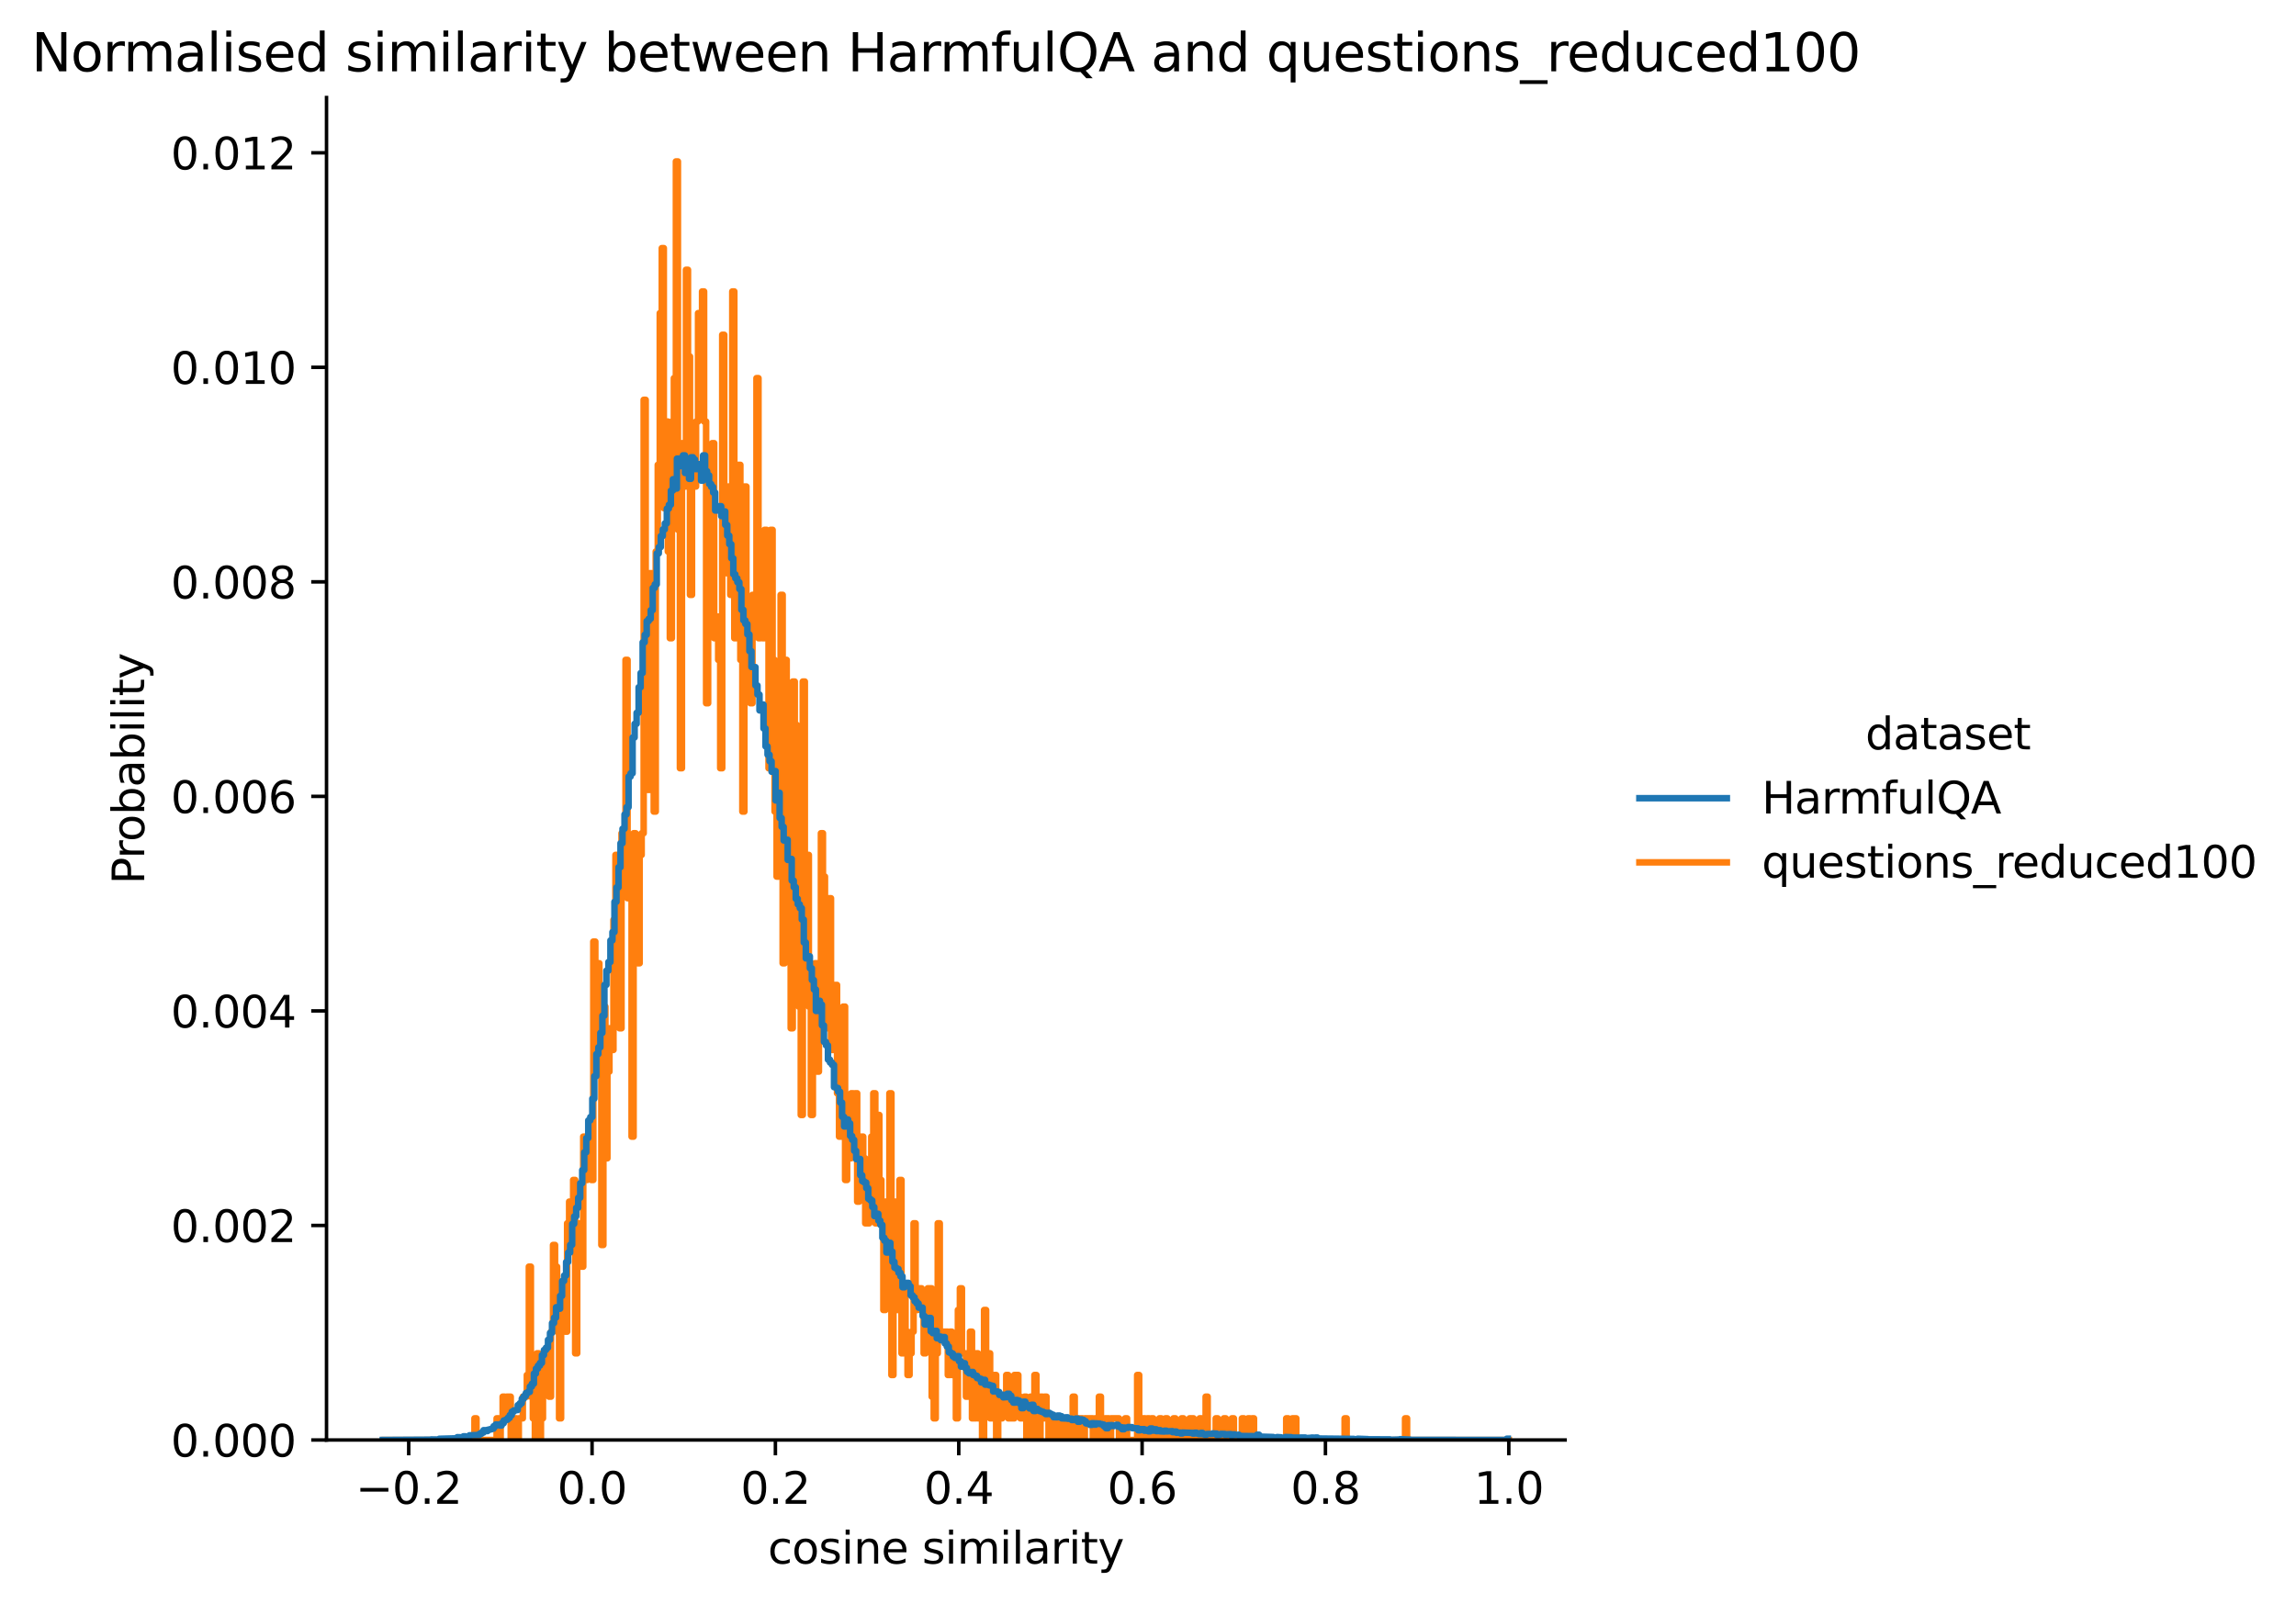 <?xml version="1.0" encoding="utf-8" standalone="no"?>
<!DOCTYPE svg PUBLIC "-//W3C//DTD SVG 1.1//EN"
  "http://www.w3.org/Graphics/SVG/1.1/DTD/svg11.dtd">
<svg xmlns:xlink="http://www.w3.org/1999/xlink" width="525.311pt" height="367.114pt" viewBox="0 0 525.311 367.114" xmlns="http://www.w3.org/2000/svg" version="1.1">
 <defs>
  <style type="text/css">*{stroke-linejoin: round; stroke-linecap: butt}</style>
 </defs>
 <g id="figure_1">
  <g id="patch_1">
   <path d="M 0 367.114 
L 525.311 367.114 
L 525.311 0 
L 0 0 
z
" style="fill: #ffffff"/>
  </g>
  <g id="axes_1">
   <g id="patch_2">
    <path d="M 74.706 329.558 
L 358.085 329.558 
L 358.085 22.318 
L 74.706 22.318 
z
" style="fill: #ffffff"/>
   </g>
   <g id="matplotlib.axis_1">
    <g id="xtick_1">
     <g id="line2d_1">
      <defs>
       <path id="m8a910f6d40" d="M 0 0 
L 0 3.5 
" style="stroke: #000000; stroke-width: 0.8"/>
      </defs>
      <g>
       <use xlink:href="#m8a910f6d40" x="93.51" y="329.558" style="stroke: #000000; stroke-width: 0.8"/>
      </g>
     </g>
     <g id="text_1">
      <!-- −0.2 -->
      <g transform="translate(81.368 344.157) scale(0.1 -0.1)">
       <defs>
        <path id="DejaVuSans-2212" d="M 678 2272 
L 4684 2272 
L 4684 1741 
L 678 1741 
L 678 2272 
z
" transform="scale(0.016)"/>
        <path id="DejaVuSans-30" d="M 2034 4250 
Q 1547 4250 1301 3770 
Q 1056 3291 1056 2328 
Q 1056 1369 1301 889 
Q 1547 409 2034 409 
Q 2525 409 2770 889 
Q 3016 1369 3016 2328 
Q 3016 3291 2770 3770 
Q 2525 4250 2034 4250 
z
M 2034 4750 
Q 2819 4750 3233 4129 
Q 3647 3509 3647 2328 
Q 3647 1150 3233 529 
Q 2819 -91 2034 -91 
Q 1250 -91 836 529 
Q 422 1150 422 2328 
Q 422 3509 836 4129 
Q 1250 4750 2034 4750 
z
" transform="scale(0.016)"/>
        <path id="DejaVuSans-2e" d="M 684 794 
L 1344 794 
L 1344 0 
L 684 0 
L 684 794 
z
" transform="scale(0.016)"/>
        <path id="DejaVuSans-32" d="M 1228 531 
L 3431 531 
L 3431 0 
L 469 0 
L 469 531 
Q 828 903 1448 1529 
Q 2069 2156 2228 2338 
Q 2531 2678 2651 2914 
Q 2772 3150 2772 3378 
Q 2772 3750 2511 3984 
Q 2250 4219 1831 4219 
Q 1534 4219 1204 4116 
Q 875 4013 500 3803 
L 500 4441 
Q 881 4594 1212 4672 
Q 1544 4750 1819 4750 
Q 2544 4750 2975 4387 
Q 3406 4025 3406 3419 
Q 3406 3131 3298 2873 
Q 3191 2616 2906 2266 
Q 2828 2175 2409 1742 
Q 1991 1309 1228 531 
z
" transform="scale(0.016)"/>
       </defs>
       <use xlink:href="#DejaVuSans-2212"/>
       <use xlink:href="#DejaVuSans-30" x="83.789"/>
       <use xlink:href="#DejaVuSans-2e" x="147.412"/>
       <use xlink:href="#DejaVuSans-32" x="179.199"/>
      </g>
     </g>
    </g>
    <g id="xtick_2">
     <g id="line2d_2">
      <g>
       <use xlink:href="#m8a910f6d40" x="135.459" y="329.558" style="stroke: #000000; stroke-width: 0.8"/>
      </g>
     </g>
     <g id="text_2">
      <!-- 0.0 -->
      <g transform="translate(127.507 344.157) scale(0.1 -0.1)">
       <use xlink:href="#DejaVuSans-30"/>
       <use xlink:href="#DejaVuSans-2e" x="63.623"/>
       <use xlink:href="#DejaVuSans-30" x="95.41"/>
      </g>
     </g>
    </g>
    <g id="xtick_3">
     <g id="line2d_3">
      <g>
       <use xlink:href="#m8a910f6d40" x="177.408" y="329.558" style="stroke: #000000; stroke-width: 0.8"/>
      </g>
     </g>
     <g id="text_3">
      <!-- 0.2 -->
      <g transform="translate(169.456 344.157) scale(0.1 -0.1)">
       <use xlink:href="#DejaVuSans-30"/>
       <use xlink:href="#DejaVuSans-2e" x="63.623"/>
       <use xlink:href="#DejaVuSans-32" x="95.41"/>
      </g>
     </g>
    </g>
    <g id="xtick_4">
     <g id="line2d_4">
      <g>
       <use xlink:href="#m8a910f6d40" x="219.357" y="329.558" style="stroke: #000000; stroke-width: 0.8"/>
      </g>
     </g>
     <g id="text_4">
      <!-- 0.4 -->
      <g transform="translate(211.405 344.157) scale(0.1 -0.1)">
       <defs>
        <path id="DejaVuSans-34" d="M 2419 4116 
L 825 1625 
L 2419 1625 
L 2419 4116 
z
M 2253 4666 
L 3047 4666 
L 3047 1625 
L 3713 1625 
L 3713 1100 
L 3047 1100 
L 3047 0 
L 2419 0 
L 2419 1100 
L 313 1100 
L 313 1709 
L 2253 4666 
z
" transform="scale(0.016)"/>
       </defs>
       <use xlink:href="#DejaVuSans-30"/>
       <use xlink:href="#DejaVuSans-2e" x="63.623"/>
       <use xlink:href="#DejaVuSans-34" x="95.41"/>
      </g>
     </g>
    </g>
    <g id="xtick_5">
     <g id="line2d_5">
      <g>
       <use xlink:href="#m8a910f6d40" x="261.306" y="329.558" style="stroke: #000000; stroke-width: 0.8"/>
      </g>
     </g>
     <g id="text_5">
      <!-- 0.6 -->
      <g transform="translate(253.354 344.157) scale(0.1 -0.1)">
       <defs>
        <path id="DejaVuSans-36" d="M 2113 2584 
Q 1688 2584 1439 2293 
Q 1191 2003 1191 1497 
Q 1191 994 1439 701 
Q 1688 409 2113 409 
Q 2538 409 2786 701 
Q 3034 994 3034 1497 
Q 3034 2003 2786 2293 
Q 2538 2584 2113 2584 
z
M 3366 4563 
L 3366 3988 
Q 3128 4100 2886 4159 
Q 2644 4219 2406 4219 
Q 1781 4219 1451 3797 
Q 1122 3375 1075 2522 
Q 1259 2794 1537 2939 
Q 1816 3084 2150 3084 
Q 2853 3084 3261 2657 
Q 3669 2231 3669 1497 
Q 3669 778 3244 343 
Q 2819 -91 2113 -91 
Q 1303 -91 875 529 
Q 447 1150 447 2328 
Q 447 3434 972 4092 
Q 1497 4750 2381 4750 
Q 2619 4750 2861 4703 
Q 3103 4656 3366 4563 
z
" transform="scale(0.016)"/>
       </defs>
       <use xlink:href="#DejaVuSans-30"/>
       <use xlink:href="#DejaVuSans-2e" x="63.623"/>
       <use xlink:href="#DejaVuSans-36" x="95.41"/>
      </g>
     </g>
    </g>
    <g id="xtick_6">
     <g id="line2d_6">
      <g>
       <use xlink:href="#m8a910f6d40" x="303.255" y="329.558" style="stroke: #000000; stroke-width: 0.8"/>
      </g>
     </g>
     <g id="text_6">
      <!-- 0.8 -->
      <g transform="translate(295.304 344.157) scale(0.1 -0.1)">
       <defs>
        <path id="DejaVuSans-38" d="M 2034 2216 
Q 1584 2216 1326 1975 
Q 1069 1734 1069 1313 
Q 1069 891 1326 650 
Q 1584 409 2034 409 
Q 2484 409 2743 651 
Q 3003 894 3003 1313 
Q 3003 1734 2745 1975 
Q 2488 2216 2034 2216 
z
M 1403 2484 
Q 997 2584 770 2862 
Q 544 3141 544 3541 
Q 544 4100 942 4425 
Q 1341 4750 2034 4750 
Q 2731 4750 3128 4425 
Q 3525 4100 3525 3541 
Q 3525 3141 3298 2862 
Q 3072 2584 2669 2484 
Q 3125 2378 3379 2068 
Q 3634 1759 3634 1313 
Q 3634 634 3220 271 
Q 2806 -91 2034 -91 
Q 1263 -91 848 271 
Q 434 634 434 1313 
Q 434 1759 690 2068 
Q 947 2378 1403 2484 
z
M 1172 3481 
Q 1172 3119 1398 2916 
Q 1625 2713 2034 2713 
Q 2441 2713 2670 2916 
Q 2900 3119 2900 3481 
Q 2900 3844 2670 4047 
Q 2441 4250 2034 4250 
Q 1625 4250 1398 4047 
Q 1172 3844 1172 3481 
z
" transform="scale(0.016)"/>
       </defs>
       <use xlink:href="#DejaVuSans-30"/>
       <use xlink:href="#DejaVuSans-2e" x="63.623"/>
       <use xlink:href="#DejaVuSans-38" x="95.41"/>
      </g>
     </g>
    </g>
    <g id="xtick_7">
     <g id="line2d_7">
      <g>
       <use xlink:href="#m8a910f6d40" x="345.204" y="329.558" style="stroke: #000000; stroke-width: 0.8"/>
      </g>
     </g>
     <g id="text_7">
      <!-- 1.0 -->
      <g transform="translate(337.253 344.157) scale(0.1 -0.1)">
       <defs>
        <path id="DejaVuSans-31" d="M 794 531 
L 1825 531 
L 1825 4091 
L 703 3866 
L 703 4441 
L 1819 4666 
L 2450 4666 
L 2450 531 
L 3481 531 
L 3481 0 
L 794 0 
L 794 531 
z
" transform="scale(0.016)"/>
       </defs>
       <use xlink:href="#DejaVuSans-31"/>
       <use xlink:href="#DejaVuSans-2e" x="63.623"/>
       <use xlink:href="#DejaVuSans-30" x="95.41"/>
      </g>
     </g>
    </g>
    <g id="text_8">
     <!-- cosine similarity -->
     <g transform="translate(175.689 357.835) scale(0.1 -0.1)">
      <defs>
       <path id="DejaVuSans-63" d="M 3122 3366 
L 3122 2828 
Q 2878 2963 2633 3030 
Q 2388 3097 2138 3097 
Q 1578 3097 1268 2742 
Q 959 2388 959 1747 
Q 959 1106 1268 751 
Q 1578 397 2138 397 
Q 2388 397 2633 464 
Q 2878 531 3122 666 
L 3122 134 
Q 2881 22 2623 -34 
Q 2366 -91 2075 -91 
Q 1284 -91 818 406 
Q 353 903 353 1747 
Q 353 2603 823 3093 
Q 1294 3584 2113 3584 
Q 2378 3584 2631 3529 
Q 2884 3475 3122 3366 
z
" transform="scale(0.016)"/>
       <path id="DejaVuSans-6f" d="M 1959 3097 
Q 1497 3097 1228 2736 
Q 959 2375 959 1747 
Q 959 1119 1226 758 
Q 1494 397 1959 397 
Q 2419 397 2687 759 
Q 2956 1122 2956 1747 
Q 2956 2369 2687 2733 
Q 2419 3097 1959 3097 
z
M 1959 3584 
Q 2709 3584 3137 3096 
Q 3566 2609 3566 1747 
Q 3566 888 3137 398 
Q 2709 -91 1959 -91 
Q 1206 -91 779 398 
Q 353 888 353 1747 
Q 353 2609 779 3096 
Q 1206 3584 1959 3584 
z
" transform="scale(0.016)"/>
       <path id="DejaVuSans-73" d="M 2834 3397 
L 2834 2853 
Q 2591 2978 2328 3040 
Q 2066 3103 1784 3103 
Q 1356 3103 1142 2972 
Q 928 2841 928 2578 
Q 928 2378 1081 2264 
Q 1234 2150 1697 2047 
L 1894 2003 
Q 2506 1872 2764 1633 
Q 3022 1394 3022 966 
Q 3022 478 2636 193 
Q 2250 -91 1575 -91 
Q 1294 -91 989 -36 
Q 684 19 347 128 
L 347 722 
Q 666 556 975 473 
Q 1284 391 1588 391 
Q 1994 391 2212 530 
Q 2431 669 2431 922 
Q 2431 1156 2273 1281 
Q 2116 1406 1581 1522 
L 1381 1569 
Q 847 1681 609 1914 
Q 372 2147 372 2553 
Q 372 3047 722 3315 
Q 1072 3584 1716 3584 
Q 2034 3584 2315 3537 
Q 2597 3491 2834 3397 
z
" transform="scale(0.016)"/>
       <path id="DejaVuSans-69" d="M 603 3500 
L 1178 3500 
L 1178 0 
L 603 0 
L 603 3500 
z
M 603 4863 
L 1178 4863 
L 1178 4134 
L 603 4134 
L 603 4863 
z
" transform="scale(0.016)"/>
       <path id="DejaVuSans-6e" d="M 3513 2113 
L 3513 0 
L 2938 0 
L 2938 2094 
Q 2938 2591 2744 2837 
Q 2550 3084 2163 3084 
Q 1697 3084 1428 2787 
Q 1159 2491 1159 1978 
L 1159 0 
L 581 0 
L 581 3500 
L 1159 3500 
L 1159 2956 
Q 1366 3272 1645 3428 
Q 1925 3584 2291 3584 
Q 2894 3584 3203 3211 
Q 3513 2838 3513 2113 
z
" transform="scale(0.016)"/>
       <path id="DejaVuSans-65" d="M 3597 1894 
L 3597 1613 
L 953 1613 
Q 991 1019 1311 708 
Q 1631 397 2203 397 
Q 2534 397 2845 478 
Q 3156 559 3463 722 
L 3463 178 
Q 3153 47 2828 -22 
Q 2503 -91 2169 -91 
Q 1331 -91 842 396 
Q 353 884 353 1716 
Q 353 2575 817 3079 
Q 1281 3584 2069 3584 
Q 2775 3584 3186 3129 
Q 3597 2675 3597 1894 
z
M 3022 2063 
Q 3016 2534 2758 2815 
Q 2500 3097 2075 3097 
Q 1594 3097 1305 2825 
Q 1016 2553 972 2059 
L 3022 2063 
z
" transform="scale(0.016)"/>
       <path id="DejaVuSans-20" transform="scale(0.016)"/>
       <path id="DejaVuSans-6d" d="M 3328 2828 
Q 3544 3216 3844 3400 
Q 4144 3584 4550 3584 
Q 5097 3584 5394 3201 
Q 5691 2819 5691 2113 
L 5691 0 
L 5113 0 
L 5113 2094 
Q 5113 2597 4934 2840 
Q 4756 3084 4391 3084 
Q 3944 3084 3684 2787 
Q 3425 2491 3425 1978 
L 3425 0 
L 2847 0 
L 2847 2094 
Q 2847 2600 2669 2842 
Q 2491 3084 2119 3084 
Q 1678 3084 1418 2786 
Q 1159 2488 1159 1978 
L 1159 0 
L 581 0 
L 581 3500 
L 1159 3500 
L 1159 2956 
Q 1356 3278 1631 3431 
Q 1906 3584 2284 3584 
Q 2666 3584 2933 3390 
Q 3200 3197 3328 2828 
z
" transform="scale(0.016)"/>
       <path id="DejaVuSans-6c" d="M 603 4863 
L 1178 4863 
L 1178 0 
L 603 0 
L 603 4863 
z
" transform="scale(0.016)"/>
       <path id="DejaVuSans-61" d="M 2194 1759 
Q 1497 1759 1228 1600 
Q 959 1441 959 1056 
Q 959 750 1161 570 
Q 1363 391 1709 391 
Q 2188 391 2477 730 
Q 2766 1069 2766 1631 
L 2766 1759 
L 2194 1759 
z
M 3341 1997 
L 3341 0 
L 2766 0 
L 2766 531 
Q 2569 213 2275 61 
Q 1981 -91 1556 -91 
Q 1019 -91 701 211 
Q 384 513 384 1019 
Q 384 1609 779 1909 
Q 1175 2209 1959 2209 
L 2766 2209 
L 2766 2266 
Q 2766 2663 2505 2880 
Q 2244 3097 1772 3097 
Q 1472 3097 1187 3025 
Q 903 2953 641 2809 
L 641 3341 
Q 956 3463 1253 3523 
Q 1550 3584 1831 3584 
Q 2591 3584 2966 3190 
Q 3341 2797 3341 1997 
z
" transform="scale(0.016)"/>
       <path id="DejaVuSans-72" d="M 2631 2963 
Q 2534 3019 2420 3045 
Q 2306 3072 2169 3072 
Q 1681 3072 1420 2755 
Q 1159 2438 1159 1844 
L 1159 0 
L 581 0 
L 581 3500 
L 1159 3500 
L 1159 2956 
Q 1341 3275 1631 3429 
Q 1922 3584 2338 3584 
Q 2397 3584 2469 3576 
Q 2541 3569 2628 3553 
L 2631 2963 
z
" transform="scale(0.016)"/>
       <path id="DejaVuSans-74" d="M 1172 4494 
L 1172 3500 
L 2356 3500 
L 2356 3053 
L 1172 3053 
L 1172 1153 
Q 1172 725 1289 603 
Q 1406 481 1766 481 
L 2356 481 
L 2356 0 
L 1766 0 
Q 1100 0 847 248 
Q 594 497 594 1153 
L 594 3053 
L 172 3053 
L 172 3500 
L 594 3500 
L 594 4494 
L 1172 4494 
z
" transform="scale(0.016)"/>
       <path id="DejaVuSans-79" d="M 2059 -325 
Q 1816 -950 1584 -1140 
Q 1353 -1331 966 -1331 
L 506 -1331 
L 506 -850 
L 844 -850 
Q 1081 -850 1212 -737 
Q 1344 -625 1503 -206 
L 1606 56 
L 191 3500 
L 800 3500 
L 1894 763 
L 2988 3500 
L 3597 3500 
L 2059 -325 
z
" transform="scale(0.016)"/>
      </defs>
      <use xlink:href="#DejaVuSans-63"/>
      <use xlink:href="#DejaVuSans-6f" x="54.98"/>
      <use xlink:href="#DejaVuSans-73" x="116.162"/>
      <use xlink:href="#DejaVuSans-69" x="168.262"/>
      <use xlink:href="#DejaVuSans-6e" x="196.045"/>
      <use xlink:href="#DejaVuSans-65" x="259.424"/>
      <use xlink:href="#DejaVuSans-20" x="320.947"/>
      <use xlink:href="#DejaVuSans-73" x="352.734"/>
      <use xlink:href="#DejaVuSans-69" x="404.834"/>
      <use xlink:href="#DejaVuSans-6d" x="432.617"/>
      <use xlink:href="#DejaVuSans-69" x="530.029"/>
      <use xlink:href="#DejaVuSans-6c" x="557.812"/>
      <use xlink:href="#DejaVuSans-61" x="585.596"/>
      <use xlink:href="#DejaVuSans-72" x="646.875"/>
      <use xlink:href="#DejaVuSans-69" x="687.988"/>
      <use xlink:href="#DejaVuSans-74" x="715.771"/>
      <use xlink:href="#DejaVuSans-79" x="754.98"/>
     </g>
    </g>
   </g>
   <g id="matplotlib.axis_2">
    <g id="ytick_1">
     <g id="line2d_8">
      <defs>
       <path id="m8dbacfb894" d="M 0 0 
L -3.5 0 
" style="stroke: #000000; stroke-width: 0.8"/>
      </defs>
      <g>
       <use xlink:href="#m8dbacfb894" x="74.706" y="329.558" style="stroke: #000000; stroke-width: 0.8"/>
      </g>
     </g>
     <g id="text_9">
      <!-- 0.000 -->
      <g transform="translate(39.078 333.357) scale(0.1 -0.1)">
       <use xlink:href="#DejaVuSans-30"/>
       <use xlink:href="#DejaVuSans-2e" x="63.623"/>
       <use xlink:href="#DejaVuSans-30" x="95.41"/>
       <use xlink:href="#DejaVuSans-30" x="159.033"/>
       <use xlink:href="#DejaVuSans-30" x="222.656"/>
      </g>
     </g>
    </g>
    <g id="ytick_2">
     <g id="line2d_9">
      <g>
       <use xlink:href="#m8dbacfb894" x="74.706" y="280.459" style="stroke: #000000; stroke-width: 0.8"/>
      </g>
     </g>
     <g id="text_10">
      <!-- 0.002 -->
      <g transform="translate(39.078 284.258) scale(0.1 -0.1)">
       <use xlink:href="#DejaVuSans-30"/>
       <use xlink:href="#DejaVuSans-2e" x="63.623"/>
       <use xlink:href="#DejaVuSans-30" x="95.41"/>
       <use xlink:href="#DejaVuSans-30" x="159.033"/>
       <use xlink:href="#DejaVuSans-32" x="222.656"/>
      </g>
     </g>
    </g>
    <g id="ytick_3">
     <g id="line2d_10">
      <g>
       <use xlink:href="#m8dbacfb894" x="74.706" y="231.36" style="stroke: #000000; stroke-width: 0.8"/>
      </g>
     </g>
     <g id="text_11">
      <!-- 0.004 -->
      <g transform="translate(39.078 235.16) scale(0.1 -0.1)">
       <use xlink:href="#DejaVuSans-30"/>
       <use xlink:href="#DejaVuSans-2e" x="63.623"/>
       <use xlink:href="#DejaVuSans-30" x="95.41"/>
       <use xlink:href="#DejaVuSans-30" x="159.033"/>
       <use xlink:href="#DejaVuSans-34" x="222.656"/>
      </g>
     </g>
    </g>
    <g id="ytick_4">
     <g id="line2d_11">
      <g>
       <use xlink:href="#m8dbacfb894" x="74.706" y="182.261" style="stroke: #000000; stroke-width: 0.8"/>
      </g>
     </g>
     <g id="text_12">
      <!-- 0.006 -->
      <g transform="translate(39.078 186.061) scale(0.1 -0.1)">
       <use xlink:href="#DejaVuSans-30"/>
       <use xlink:href="#DejaVuSans-2e" x="63.623"/>
       <use xlink:href="#DejaVuSans-30" x="95.41"/>
       <use xlink:href="#DejaVuSans-30" x="159.033"/>
       <use xlink:href="#DejaVuSans-36" x="222.656"/>
      </g>
     </g>
    </g>
    <g id="ytick_5">
     <g id="line2d_12">
      <g>
       <use xlink:href="#m8dbacfb894" x="74.706" y="133.163" style="stroke: #000000; stroke-width: 0.8"/>
      </g>
     </g>
     <g id="text_13">
      <!-- 0.008 -->
      <g transform="translate(39.078 136.962) scale(0.1 -0.1)">
       <use xlink:href="#DejaVuSans-30"/>
       <use xlink:href="#DejaVuSans-2e" x="63.623"/>
       <use xlink:href="#DejaVuSans-30" x="95.41"/>
       <use xlink:href="#DejaVuSans-30" x="159.033"/>
       <use xlink:href="#DejaVuSans-38" x="222.656"/>
      </g>
     </g>
    </g>
    <g id="ytick_6">
     <g id="line2d_13">
      <g>
       <use xlink:href="#m8dbacfb894" x="74.706" y="84.064" style="stroke: #000000; stroke-width: 0.8"/>
      </g>
     </g>
     <g id="text_14">
      <!-- 0.010 -->
      <g transform="translate(39.078 87.863) scale(0.1 -0.1)">
       <use xlink:href="#DejaVuSans-30"/>
       <use xlink:href="#DejaVuSans-2e" x="63.623"/>
       <use xlink:href="#DejaVuSans-30" x="95.41"/>
       <use xlink:href="#DejaVuSans-31" x="159.033"/>
       <use xlink:href="#DejaVuSans-30" x="222.656"/>
      </g>
     </g>
    </g>
    <g id="ytick_7">
     <g id="line2d_14">
      <g>
       <use xlink:href="#m8dbacfb894" x="74.706" y="34.965" style="stroke: #000000; stroke-width: 0.8"/>
      </g>
     </g>
     <g id="text_15">
      <!-- 0.012 -->
      <g transform="translate(39.078 38.764) scale(0.1 -0.1)">
       <use xlink:href="#DejaVuSans-30"/>
       <use xlink:href="#DejaVuSans-2e" x="63.623"/>
       <use xlink:href="#DejaVuSans-30" x="95.41"/>
       <use xlink:href="#DejaVuSans-31" x="159.033"/>
       <use xlink:href="#DejaVuSans-32" x="222.656"/>
      </g>
     </g>
    </g>
    <g id="text_16">
     <!-- Probability -->
     <g transform="translate(32.998 202.367) rotate(-90) scale(0.1 -0.1)">
      <defs>
       <path id="DejaVuSans-50" d="M 1259 4147 
L 1259 2394 
L 2053 2394 
Q 2494 2394 2734 2622 
Q 2975 2850 2975 3272 
Q 2975 3691 2734 3919 
Q 2494 4147 2053 4147 
L 1259 4147 
z
M 628 4666 
L 2053 4666 
Q 2838 4666 3239 4311 
Q 3641 3956 3641 3272 
Q 3641 2581 3239 2228 
Q 2838 1875 2053 1875 
L 1259 1875 
L 1259 0 
L 628 0 
L 628 4666 
z
" transform="scale(0.016)"/>
       <path id="DejaVuSans-62" d="M 3116 1747 
Q 3116 2381 2855 2742 
Q 2594 3103 2138 3103 
Q 1681 3103 1420 2742 
Q 1159 2381 1159 1747 
Q 1159 1113 1420 752 
Q 1681 391 2138 391 
Q 2594 391 2855 752 
Q 3116 1113 3116 1747 
z
M 1159 2969 
Q 1341 3281 1617 3432 
Q 1894 3584 2278 3584 
Q 2916 3584 3314 3078 
Q 3713 2572 3713 1747 
Q 3713 922 3314 415 
Q 2916 -91 2278 -91 
Q 1894 -91 1617 61 
Q 1341 213 1159 525 
L 1159 0 
L 581 0 
L 581 4863 
L 1159 4863 
L 1159 2969 
z
" transform="scale(0.016)"/>
      </defs>
      <use xlink:href="#DejaVuSans-50"/>
      <use xlink:href="#DejaVuSans-72" x="58.553"/>
      <use xlink:href="#DejaVuSans-6f" x="97.416"/>
      <use xlink:href="#DejaVuSans-62" x="158.598"/>
      <use xlink:href="#DejaVuSans-61" x="222.074"/>
      <use xlink:href="#DejaVuSans-62" x="283.354"/>
      <use xlink:href="#DejaVuSans-69" x="346.83"/>
      <use xlink:href="#DejaVuSans-6c" x="374.613"/>
      <use xlink:href="#DejaVuSans-69" x="402.396"/>
      <use xlink:href="#DejaVuSans-74" x="430.18"/>
      <use xlink:href="#DejaVuSans-79" x="469.389"/>
     </g>
    </g>
   </g>
   <g id="line2d_15">
    <path d="M 87.817 329.558 
L 108.556 329.558 
L 108.556 324.599 
L 109.017 324.599 
L 109.017 329.558 
L 113.625 329.558 
L 113.625 324.599 
L 114.086 324.599 
L 114.086 329.558 
L 114.547 329.558 
L 114.547 324.599 
L 115.008 324.599 
L 115.008 319.639 
L 115.469 319.639 
L 115.469 324.599 
L 115.929 324.599 
L 115.929 319.639 
L 116.851 319.639 
L 116.851 329.558 
L 117.773 329.558 
L 117.773 324.599 
L 118.234 324.599 
L 118.234 329.558 
L 118.695 329.558 
L 118.695 324.599 
L 119.616 324.599 
L 119.616 319.639 
L 120.538 319.639 
L 120.538 314.68 
L 120.999 314.68 
L 120.999 289.882 
L 121.46 289.882 
L 121.46 319.639 
L 121.921 319.639 
L 121.921 324.599 
L 122.381 324.599 
L 122.381 329.558 
L 122.842 329.558 
L 122.842 309.72 
L 123.303 309.72 
L 123.303 329.558 
L 123.764 329.558 
L 123.764 324.599 
L 124.225 324.599 
L 124.225 309.72 
L 125.147 309.72 
L 125.147 314.68 
L 125.607 314.68 
L 125.607 319.639 
L 126.068 319.639 
L 126.068 304.761 
L 126.529 304.761 
L 126.529 284.923 
L 126.99 284.923 
L 126.99 289.882 
L 127.451 289.882 
L 127.451 304.761 
L 127.912 304.761 
L 127.912 324.599 
L 128.373 324.599 
L 128.373 304.761 
L 128.833 304.761 
L 128.833 294.842 
L 129.294 294.842 
L 129.294 304.761 
L 129.755 304.761 
L 129.755 279.963 
L 130.216 279.963 
L 130.216 275.004 
L 130.677 275.004 
L 130.677 279.963 
L 131.138 279.963 
L 131.138 270.044 
L 131.598 270.044 
L 131.598 309.72 
L 132.059 309.72 
L 132.059 279.963 
L 132.52 279.963 
L 132.52 284.923 
L 132.981 284.923 
L 132.981 289.882 
L 133.442 289.882 
L 133.442 260.125 
L 133.903 260.125 
L 133.903 270.044 
L 134.364 270.044 
L 134.364 260.125 
L 135.285 260.125 
L 135.285 270.044 
L 135.746 270.044 
L 135.746 215.49 
L 136.207 215.49 
L 136.207 230.368 
L 136.668 230.368 
L 136.668 220.449 
L 137.129 220.449 
L 137.129 240.287 
L 137.59 240.287 
L 137.59 284.923 
L 138.05 284.923 
L 138.05 230.368 
L 138.511 230.368 
L 138.511 265.085 
L 138.972 265.085 
L 138.972 245.247 
L 139.433 245.247 
L 139.433 235.328 
L 139.894 235.328 
L 139.894 240.287 
L 140.355 240.287 
L 140.355 210.531 
L 140.816 210.531 
L 140.816 195.652 
L 141.276 195.652 
L 141.276 230.368 
L 141.737 230.368 
L 141.737 235.328 
L 142.198 235.328 
L 142.198 190.693 
L 142.659 190.693 
L 142.659 200.612 
L 143.12 200.612 
L 143.12 151.017 
L 143.581 151.017 
L 143.581 205.571 
L 144.502 205.571 
L 144.502 260.125 
L 144.963 260.125 
L 144.963 190.693 
L 145.424 190.693 
L 145.424 195.652 
L 145.885 195.652 
L 145.885 220.449 
L 146.346 220.449 
L 146.346 195.652 
L 146.807 195.652 
L 146.807 190.693 
L 147.268 190.693 
L 147.268 91.503 
L 147.728 91.503 
L 147.728 146.057 
L 148.189 146.057 
L 148.189 180.774 
L 148.65 180.774 
L 148.65 131.179 
L 149.111 131.179 
L 149.111 146.057 
L 149.572 146.057 
L 149.572 185.733 
L 150.033 185.733 
L 150.033 126.219 
L 150.493 126.219 
L 150.493 106.381 
L 150.954 106.381 
L 150.954 71.665 
L 151.415 71.665 
L 151.415 56.787 
L 151.876 56.787 
L 151.876 116.3 
L 152.337 116.3 
L 152.337 96.462 
L 152.798 96.462 
L 152.798 126.219 
L 153.259 126.219 
L 153.259 146.057 
L 153.719 146.057 
L 153.719 96.462 
L 154.18 96.462 
L 154.18 86.543 
L 154.641 86.543 
L 154.641 36.949 
L 155.102 36.949 
L 155.102 121.26 
L 155.563 121.26 
L 155.563 175.814 
L 156.024 175.814 
L 156.024 101.422 
L 156.485 101.422 
L 156.485 111.341 
L 156.945 111.341 
L 156.945 61.746 
L 157.406 61.746 
L 157.406 81.584 
L 157.867 81.584 
L 157.867 136.138 
L 158.328 136.138 
L 158.328 106.381 
L 158.789 106.381 
L 158.789 111.341 
L 159.25 111.341 
L 159.25 96.462 
L 159.711 96.462 
L 159.711 71.665 
L 160.632 71.665 
L 160.632 66.706 
L 161.093 66.706 
L 161.093 96.462 
L 161.554 96.462 
L 161.554 160.936 
L 162.015 160.936 
L 162.015 131.179 
L 162.476 131.179 
L 162.476 121.26 
L 162.937 121.26 
L 162.937 101.422 
L 163.397 101.422 
L 163.397 146.057 
L 163.858 146.057 
L 163.858 141.098 
L 164.319 141.098 
L 164.319 151.017 
L 164.78 151.017 
L 164.78 175.814 
L 165.241 175.814 
L 165.241 76.624 
L 165.702 76.624 
L 165.702 116.3 
L 166.163 116.3 
L 166.163 131.179 
L 166.623 131.179 
L 166.623 111.341 
L 167.084 111.341 
L 167.084 136.138 
L 167.545 136.138 
L 167.545 66.706 
L 168.006 66.706 
L 168.006 146.057 
L 168.467 146.057 
L 168.467 121.26 
L 168.928 121.26 
L 168.928 106.381 
L 169.389 106.381 
L 169.389 151.017 
L 169.849 151.017 
L 169.849 185.733 
L 170.31 185.733 
L 170.31 111.341 
L 170.771 111.341 
L 170.771 155.976 
L 171.693 155.976 
L 171.693 160.936 
L 172.154 160.936 
L 172.154 136.138 
L 172.614 136.138 
L 172.614 141.098 
L 173.075 141.098 
L 173.075 86.543 
L 173.536 86.543 
L 173.536 146.057 
L 173.997 146.057 
L 173.997 141.098 
L 174.458 141.098 
L 174.458 146.057 
L 174.919 146.057 
L 174.919 121.26 
L 175.38 121.26 
L 175.38 146.057 
L 175.84 146.057 
L 175.84 175.814 
L 176.301 175.814 
L 176.301 121.26 
L 176.762 121.26 
L 176.762 151.017 
L 177.223 151.017 
L 177.223 185.733 
L 177.684 185.733 
L 177.684 200.612 
L 178.145 200.612 
L 178.145 180.774 
L 178.606 180.774 
L 178.606 136.138 
L 179.066 136.138 
L 179.066 220.449 
L 179.527 220.449 
L 179.527 151.017 
L 179.988 151.017 
L 179.988 195.652 
L 180.449 195.652 
L 180.449 215.49 
L 180.91 215.49 
L 180.91 235.328 
L 181.371 235.328 
L 181.371 155.976 
L 181.832 155.976 
L 181.832 165.895 
L 182.292 165.895 
L 182.292 205.571 
L 182.753 205.571 
L 182.753 230.368 
L 183.214 230.368 
L 183.214 255.166 
L 183.675 255.166 
L 183.675 155.976 
L 184.136 155.976 
L 184.136 205.571 
L 184.597 205.571 
L 184.597 195.652 
L 185.058 195.652 
L 185.058 230.368 
L 185.518 230.368 
L 185.518 255.166 
L 185.979 255.166 
L 185.979 235.328 
L 186.44 235.328 
L 186.44 220.449 
L 186.901 220.449 
L 186.901 245.247 
L 187.362 245.247 
L 187.362 225.409 
L 187.823 225.409 
L 187.823 190.693 
L 188.284 190.693 
L 188.284 200.612 
L 188.744 200.612 
L 188.744 235.328 
L 189.205 235.328 
L 189.205 215.49 
L 189.666 215.49 
L 189.666 205.571 
L 190.127 205.571 
L 190.127 240.287 
L 190.588 240.287 
L 190.588 235.328 
L 191.049 235.328 
L 191.049 225.409 
L 191.51 225.409 
L 191.51 250.206 
L 191.97 250.206 
L 191.97 260.125 
L 192.892 260.125 
L 192.892 230.368 
L 193.353 230.368 
L 193.353 270.044 
L 193.814 270.044 
L 193.814 260.125 
L 194.275 260.125 
L 194.275 265.085 
L 194.735 265.085 
L 194.735 250.206 
L 195.196 250.206 
L 195.196 255.166 
L 195.657 255.166 
L 195.657 250.206 
L 196.118 250.206 
L 196.118 275.004 
L 196.579 275.004 
L 196.579 260.125 
L 197.501 260.125 
L 197.501 265.085 
L 197.961 265.085 
L 197.961 279.963 
L 198.883 279.963 
L 198.883 275.004 
L 199.344 275.004 
L 199.344 260.125 
L 199.805 260.125 
L 199.805 250.206 
L 200.266 250.206 
L 200.266 279.963 
L 200.727 279.963 
L 200.727 255.166 
L 201.187 255.166 
L 201.187 270.044 
L 201.648 270.044 
L 201.648 279.963 
L 202.109 279.963 
L 202.109 299.801 
L 202.57 299.801 
L 202.57 275.004 
L 203.031 275.004 
L 203.031 279.963 
L 203.492 279.963 
L 203.492 250.206 
L 203.953 250.206 
L 203.953 314.68 
L 204.413 314.68 
L 204.413 275.004 
L 204.874 275.004 
L 204.874 299.801 
L 205.335 299.801 
L 205.335 289.882 
L 205.796 289.882 
L 205.796 270.044 
L 206.257 270.044 
L 206.257 309.72 
L 206.718 309.72 
L 206.718 294.842 
L 207.179 294.842 
L 207.179 304.761 
L 207.639 304.761 
L 207.639 314.68 
L 208.1 314.68 
L 208.1 309.72 
L 208.561 309.72 
L 208.561 304.761 
L 209.022 304.761 
L 209.022 279.963 
L 209.483 279.963 
L 209.483 299.801 
L 209.944 299.801 
L 209.944 294.842 
L 210.865 294.842 
L 210.865 299.801 
L 211.326 299.801 
L 211.326 309.72 
L 211.787 309.72 
L 211.787 304.761 
L 212.248 304.761 
L 212.248 294.842 
L 213.17 294.842 
L 213.17 319.639 
L 213.631 319.639 
L 213.631 324.599 
L 214.091 324.599 
L 214.091 309.72 
L 214.552 309.72 
L 214.552 279.963 
L 215.013 279.963 
L 215.013 304.761 
L 216.856 304.761 
L 216.856 314.68 
L 217.317 314.68 
L 217.317 304.761 
L 217.778 304.761 
L 217.778 314.68 
L 218.239 314.68 
L 218.239 309.72 
L 218.7 309.72 
L 218.7 324.599 
L 219.161 324.599 
L 219.161 299.801 
L 219.622 299.801 
L 219.622 294.842 
L 220.082 294.842 
L 220.082 309.72 
L 221.004 309.72 
L 221.004 319.639 
L 221.465 319.639 
L 221.465 309.72 
L 221.926 309.72 
L 221.926 304.761 
L 222.387 304.761 
L 222.387 324.599 
L 223.308 324.599 
L 223.308 309.72 
L 223.769 309.72 
L 223.769 324.599 
L 224.23 324.599 
L 224.23 319.639 
L 224.691 319.639 
L 224.691 329.558 
L 225.152 329.558 
L 225.152 299.801 
L 225.613 299.801 
L 225.613 309.72 
L 226.534 309.72 
L 226.534 324.599 
L 227.456 324.599 
L 227.456 314.68 
L 227.917 314.68 
L 227.917 329.558 
L 228.378 329.558 
L 228.378 324.599 
L 229.3 324.599 
L 229.3 319.639 
L 230.221 319.639 
L 230.221 314.68 
L 230.682 314.68 
L 230.682 324.599 
L 232.065 324.599 
L 232.065 314.68 
L 232.986 314.68 
L 232.986 319.639 
L 233.447 319.639 
L 233.447 324.599 
L 234.369 324.599 
L 234.369 319.639 
L 234.83 319.639 
L 234.83 329.558 
L 235.291 329.558 
L 235.291 324.599 
L 235.751 324.599 
L 235.751 319.639 
L 236.212 319.639 
L 236.212 329.558 
L 236.673 329.558 
L 236.673 314.68 
L 237.134 314.68 
L 237.134 319.639 
L 237.595 319.639 
L 237.595 329.558 
L 238.056 329.558 
L 238.056 319.639 
L 238.517 319.639 
L 238.517 324.599 
L 238.977 324.599 
L 238.977 319.639 
L 239.438 319.639 
L 239.438 324.599 
L 239.899 324.599 
L 239.899 329.558 
L 240.36 329.558 
L 240.36 324.599 
L 241.282 324.599 
L 241.282 329.558 
L 242.664 329.558 
L 242.664 324.599 
L 243.125 324.599 
L 243.125 329.558 
L 244.047 329.558 
L 244.047 324.599 
L 244.508 324.599 
L 244.508 329.558 
L 244.969 329.558 
L 244.969 324.599 
L 245.429 324.599 
L 245.429 319.639 
L 245.89 319.639 
L 245.89 324.599 
L 246.351 324.599 
L 246.351 329.558 
L 246.812 329.558 
L 246.812 324.599 
L 247.734 324.599 
L 247.734 329.558 
L 248.195 329.558 
L 248.195 324.599 
L 250.038 324.599 
L 250.038 329.558 
L 250.499 329.558 
L 250.499 324.599 
L 250.96 324.599 
L 250.96 329.558 
L 251.421 329.558 
L 251.421 319.639 
L 251.881 319.639 
L 251.881 329.558 
L 252.803 329.558 
L 252.803 324.599 
L 253.725 324.599 
L 253.725 329.558 
L 254.186 329.558 
L 254.186 324.599 
L 256.029 324.599 
L 256.029 329.558 
L 257.412 329.558 
L 257.412 324.599 
L 257.872 324.599 
L 257.872 329.558 
L 260.177 329.558 
L 260.177 314.68 
L 260.638 314.68 
L 260.638 329.558 
L 261.098 329.558 
L 261.098 324.599 
L 262.02 324.599 
L 262.02 329.558 
L 262.481 329.558 
L 262.481 324.599 
L 262.942 324.599 
L 262.942 329.558 
L 263.403 329.558 
L 263.403 324.599 
L 263.864 324.599 
L 263.864 329.558 
L 265.246 329.558 
L 265.246 324.599 
L 265.707 324.599 
L 265.707 329.558 
L 266.629 329.558 
L 266.629 324.599 
L 267.09 324.599 
L 267.09 329.558 
L 268.472 329.558 
L 268.472 324.599 
L 268.933 324.599 
L 268.933 329.558 
L 270.316 329.558 
L 270.316 324.599 
L 270.776 324.599 
L 270.776 329.558 
L 272.159 329.558 
L 272.159 324.599 
L 273.081 324.599 
L 273.081 329.558 
L 274.463 329.558 
L 274.463 324.599 
L 274.924 324.599 
L 274.924 329.558 
L 275.846 329.558 
L 275.846 319.639 
L 276.307 319.639 
L 276.307 329.558 
L 278.15 329.558 
L 278.15 324.599 
L 278.611 324.599 
L 278.611 329.558 
L 279.993 329.558 
L 279.993 324.599 
L 280.454 324.599 
L 280.454 329.558 
L 281.837 329.558 
L 281.837 324.599 
L 282.298 324.599 
L 282.298 329.558 
L 284.141 329.558 
L 284.141 324.599 
L 284.602 324.599 
L 284.602 329.558 
L 285.524 329.558 
L 285.524 324.599 
L 285.985 324.599 
L 285.985 329.558 
L 286.445 329.558 
L 286.445 324.599 
L 286.906 324.599 
L 286.906 329.558 
L 294.28 329.558 
L 294.28 324.599 
L 294.741 324.599 
L 294.741 329.558 
L 295.663 329.558 
L 295.663 324.599 
L 296.584 324.599 
L 296.584 329.558 
L 307.645 329.558 
L 307.645 324.599 
L 308.106 324.599 
L 308.106 329.558 
L 321.47 329.558 
L 321.47 324.599 
L 321.931 324.599 
L 321.931 329.558 
L 345.204 329.558 
L 345.204 329.558 
" clip-path="url(#p8dbdf71e66)" style="fill: none; stroke: #ff7f0e; stroke-width: 1.5; stroke-linecap: square"/>
   </g>
   <g id="line2d_16">
    <path d="M 87.587 329.545 
L 98.647 329.481 
L 98.647 329.43 
L 100.491 329.456 
L 100.491 329.277 
L 104.178 329.175 
L 104.178 329.136 
L 104.639 329.136 
L 104.639 328.906 
L 106.021 328.957 
L 106.021 328.714 
L 106.482 328.714 
L 106.482 328.919 
L 107.404 328.816 
L 107.404 328.484 
L 109.708 328.394 
L 109.708 328.126 
L 110.169 328.126 
L 110.169 327.845 
L 110.63 327.845 
L 110.63 327.308 
L 111.09 327.308 
L 111.09 327.512 
L 111.551 327.512 
L 111.551 327.218 
L 112.012 327.218 
L 112.012 327.103 
L 112.473 327.103 
L 112.473 326.95 
L 112.934 326.95 
L 112.934 326.4 
L 113.395 326.4 
L 113.395 326.003 
L 114.316 326.042 
L 114.316 326.246 
L 114.777 326.246 
L 114.777 325.709 
L 115.238 325.709 
L 115.238 325.083 
L 115.699 325.083 
L 115.699 324.904 
L 116.16 324.904 
L 116.16 324.494 
L 116.621 324.494 
L 116.621 323.868 
L 117.082 323.868 
L 117.082 323.088 
L 117.542 323.088 
L 117.542 322.768 
L 118.464 322.691 
L 118.464 321.579 
L 118.925 321.579 
L 118.925 321.157 
L 119.386 321.157 
L 119.386 320.108 
L 119.847 320.108 
L 119.847 319.52 
L 120.308 319.52 
L 120.308 318.817 
L 120.768 318.817 
L 120.768 318.548 
L 121.229 318.548 
L 121.229 317.321 
L 121.69 317.321 
L 121.69 316.681 
L 122.151 316.681 
L 122.151 314.354 
L 122.612 314.354 
L 122.612 313.216 
L 123.073 313.216 
L 123.073 312.538 
L 123.534 312.538 
L 123.534 311.924 
L 123.994 311.924 
L 123.994 310.121 
L 124.455 310.121 
L 124.455 308.958 
L 124.916 308.958 
L 124.916 308.421 
L 125.377 308.421 
L 125.377 306.63 
L 125.838 306.63 
L 125.838 305.045 
L 126.299 305.045 
L 126.299 302.794 
L 126.76 302.794 
L 126.76 301.554 
L 127.22 301.554 
L 127.22 299.175 
L 127.681 299.175 
L 127.681 299.508 
L 128.142 299.508 
L 128.142 296.567 
L 128.603 296.567 
L 128.603 293.165 
L 129.064 293.165 
L 129.064 291.925 
L 129.525 291.925 
L 129.525 288.818 
L 129.985 288.818 
L 129.985 286.657 
L 130.446 286.657 
L 130.446 284.892 
L 130.907 284.892 
L 130.907 280.097 
L 131.368 280.097 
L 131.368 278.383 
L 131.829 278.383 
L 131.829 276.414 
L 132.29 276.414 
L 132.29 274.112 
L 132.751 274.112 
L 132.751 270.775 
L 133.211 270.775 
L 133.211 267.782 
L 133.672 267.782 
L 133.672 263.716 
L 134.133 263.716 
L 134.133 260.455 
L 134.594 260.455 
L 134.594 256.414 
L 135.055 256.414 
L 135.055 255.647 
L 135.516 255.647 
L 135.516 251.44 
L 135.977 251.44 
L 135.977 246.287 
L 136.437 246.287 
L 136.437 241.236 
L 136.898 241.236 
L 136.898 239.689 
L 137.359 239.689 
L 137.359 236.389 
L 137.82 236.389 
L 137.82 232.438 
L 138.281 232.438 
L 138.281 225.392 
L 138.742 225.392 
L 138.742 222.144 
L 139.203 222.144 
L 139.203 220.162 
L 139.663 220.162 
L 139.663 215.226 
L 140.124 215.226 
L 140.124 213.308 
L 140.585 213.308 
L 140.585 206.39 
L 141.046 206.39 
L 141.046 203.091 
L 141.507 203.091 
L 141.507 198.475 
L 141.968 198.475 
L 141.968 192.976 
L 142.429 192.976 
L 142.429 189.664 
L 142.889 189.664 
L 142.889 186.391 
L 143.35 186.391 
L 143.35 184.728 
L 143.811 184.728 
L 143.811 177.721 
L 144.272 177.721 
L 144.272 176.979 
L 144.733 176.979 
L 144.733 168.77 
L 145.194 168.77 
L 145.194 165.65 
L 145.655 165.65 
L 145.655 163.131 
L 146.115 163.131 
L 146.115 157.287 
L 146.576 157.287 
L 146.576 154.026 
L 147.037 154.026 
L 147.037 146.993 
L 147.498 146.993 
L 147.498 145.279 
L 147.959 145.279 
L 147.959 142.146 
L 148.42 142.146 
L 148.42 141.609 
L 148.881 141.609 
L 148.881 139.64 
L 149.341 139.64 
L 149.341 134.551 
L 149.802 134.551 
L 149.802 133.732 
L 150.263 133.732 
L 150.263 126.648 
L 150.724 126.648 
L 150.724 125.203 
L 151.185 125.203 
L 151.185 122.671 
L 151.646 122.671 
L 151.646 121.15 
L 152.106 121.15 
L 152.106 119.781 
L 152.567 119.781 
L 152.567 116.406 
L 153.028 116.406 
L 153.028 115.523 
L 153.489 115.523 
L 153.489 112.288 
L 153.95 112.288 
L 153.95 109.679 
L 154.411 109.679 
L 154.411 111.802 
L 154.872 111.802 
L 154.872 104.961 
L 155.332 104.961 
L 155.332 106.674 
L 155.793 106.674 
L 155.793 106.431 
L 156.254 106.431 
L 156.254 104.219 
L 156.715 104.219 
L 156.715 108.247 
L 157.176 108.247 
L 157.176 107.454 
L 157.637 107.454 
L 157.637 109.577 
L 158.098 109.577 
L 158.098 104.654 
L 158.558 104.654 
L 158.558 105.165 
L 159.019 105.165 
L 159.019 107.352 
L 159.48 107.352 
L 159.48 106.431 
L 159.941 106.431 
L 159.941 106.214 
L 160.402 106.214 
L 160.402 109.986 
L 160.863 109.986 
L 160.863 104.219 
L 161.324 104.219 
L 161.324 107.838 
L 161.784 107.838 
L 161.784 108.771 
L 162.245 108.771 
L 162.245 110.766 
L 162.706 110.766 
L 162.706 111.431 
L 163.167 111.431 
L 163.167 112.723 
L 163.628 112.723 
L 163.628 116.84 
L 164.089 116.84 
L 164.089 116.367 
L 164.55 116.367 
L 164.55 115.843 
L 165.01 115.843 
L 165.01 118.106 
L 165.471 118.106 
L 165.471 117.045 
L 165.932 117.045 
L 165.932 120.139 
L 166.393 120.139 
L 166.393 122.582 
L 166.854 122.582 
L 166.854 124.525 
L 167.315 124.525 
L 167.315 127.761 
L 167.776 127.761 
L 167.776 131.431 
L 168.236 131.431 
L 168.236 132.351 
L 168.697 132.351 
L 168.697 133.246 
L 169.158 133.246 
L 169.158 134.807 
L 169.619 134.807 
L 169.619 139.563 
L 170.08 139.563 
L 170.08 141.98 
L 170.541 141.98 
L 170.541 142.811 
L 171.002 142.811 
L 171.002 145.19 
L 171.462 145.19 
L 171.462 149.026 
L 171.923 149.026 
L 171.923 152.645 
L 172.845 152.67 
L 172.845 156.878 
L 173.306 156.878 
L 173.306 158.949 
L 173.767 158.949 
L 173.767 162.581 
L 174.227 162.581 
L 174.227 161.238 
L 174.688 161.238 
L 174.688 166.711 
L 175.149 166.711 
L 175.149 170.816 
L 175.61 170.816 
L 175.61 172.721 
L 176.071 172.721 
L 176.071 174.217 
L 176.532 174.217 
L 176.532 176.621 
L 176.993 176.621 
L 176.993 176.455 
L 177.453 176.455 
L 177.453 183.194 
L 177.914 183.194 
L 177.914 181.429 
L 178.375 181.429 
L 178.375 187.209 
L 178.836 187.209 
L 178.836 189.23 
L 179.297 189.23 
L 179.297 192.35 
L 179.758 192.35 
L 179.758 192.171 
L 180.219 192.171 
L 180.219 196.8 
L 180.679 196.8 
L 180.679 196.57 
L 181.14 196.57 
L 181.14 201.531 
L 181.601 201.531 
L 181.601 203.04 
L 182.062 203.04 
L 182.062 205.7 
L 182.523 205.7 
L 182.523 206.966 
L 182.984 206.966 
L 182.984 207.822 
L 183.445 207.822 
L 183.445 210.444 
L 183.905 210.444 
L 183.905 215.687 
L 184.366 215.687 
L 184.366 219.331 
L 184.827 219.331 
L 184.827 218.858 
L 185.288 218.858 
L 185.288 221.594 
L 185.749 221.594 
L 185.749 224.28 
L 186.21 224.28 
L 186.21 226.441 
L 186.671 226.441 
L 186.671 231.364 
L 187.131 231.364 
L 187.131 229.037 
L 187.592 229.037 
L 187.592 229.906 
L 188.053 229.906 
L 188.053 234.663 
L 188.514 234.663 
L 188.514 238.435 
L 188.975 238.435 
L 188.975 239.228 
L 189.436 239.228 
L 189.436 242.515 
L 189.897 242.515 
L 189.897 243.167 
L 190.357 243.167 
L 190.357 243.691 
L 190.818 243.691 
L 190.818 248.806 
L 191.279 248.806 
L 191.279 248.998 
L 191.74 248.998 
L 191.74 249.842 
L 192.201 249.842 
L 192.201 252.335 
L 192.662 252.335 
L 192.662 255.596 
L 193.122 255.596 
L 193.122 257.795 
L 193.583 257.795 
L 193.583 256.197 
L 194.044 256.197 
L 194.044 257.079 
L 194.505 257.079 
L 194.505 259.982 
L 194.966 259.982 
L 194.966 260.864 
L 195.427 260.864 
L 195.427 263.371 
L 195.888 263.371 
L 195.888 265.289 
L 196.809 265.225 
L 196.809 268.959 
L 197.27 268.959 
L 197.27 270.327 
L 197.731 270.327 
L 197.731 270.634 
L 198.192 270.634 
L 198.192 271.913 
L 198.653 271.913 
L 198.653 274.342 
L 199.114 274.342 
L 199.114 274.726 
L 199.574 274.726 
L 199.574 276.235 
L 200.035 276.235 
L 200.035 278.306 
L 200.496 278.306 
L 200.496 277.782 
L 200.957 277.782 
L 200.957 279.342 
L 201.418 279.342 
L 201.418 280.314 
L 201.879 280.314 
L 201.879 283.281 
L 202.34 283.281 
L 202.34 283.958 
L 202.8 283.958 
L 202.8 286.644 
L 203.261 286.644 
L 203.261 284.419 
L 203.722 284.419 
L 203.722 286.439 
L 204.183 286.439 
L 204.183 288.779 
L 204.644 288.779 
L 204.644 290.122 
L 205.105 290.122 
L 205.105 290.403 
L 205.566 290.403 
L 205.566 291.286 
L 206.026 291.286 
L 206.026 292.104 
L 206.487 292.104 
L 206.487 294.597 
L 206.948 294.597 
L 206.948 294.329 
L 207.409 294.329 
L 207.409 293.6 
L 207.87 293.6 
L 207.87 294.367 
L 208.331 294.367 
L 208.331 296.426 
L 208.792 296.426 
L 208.792 296.899 
L 209.252 296.899 
L 209.252 297.794 
L 209.713 297.794 
L 209.713 298.306 
L 210.174 298.306 
L 210.174 299.265 
L 211.096 299.252 
L 211.096 301.196 
L 211.557 301.196 
L 211.557 303.127 
L 212.018 303.127 
L 212.018 302.602 
L 212.478 302.602 
L 212.478 301.618 
L 212.939 301.618 
L 212.939 304.712 
L 213.4 304.712 
L 213.4 305.109 
L 213.861 305.109 
L 213.861 304.572 
L 214.322 304.572 
L 214.322 306.272 
L 214.783 306.272 
L 214.783 305.889 
L 215.243 305.889 
L 215.243 306.72 
L 215.704 306.72 
L 215.704 306.004 
L 216.165 306.004 
L 216.165 307.462 
L 216.626 307.462 
L 216.626 308.165 
L 217.087 308.165 
L 217.087 309.495 
L 217.548 309.495 
L 217.548 309.763 
L 218.009 309.763 
L 218.009 310.454 
L 218.469 310.454 
L 218.469 310.773 
L 218.93 310.773 
L 218.93 310.364 
L 219.391 310.364 
L 219.391 311.515 
L 219.852 311.515 
L 219.852 312.756 
L 220.313 312.756 
L 220.313 311.988 
L 220.774 311.988 
L 220.774 313.05 
L 221.235 313.05 
L 221.235 313.958 
L 221.695 313.958 
L 221.695 314.303 
L 222.156 314.303 
L 222.156 313.983 
L 222.617 313.983 
L 222.617 314.674 
L 223.078 314.674 
L 223.078 314.865 
L 223.539 314.865 
L 223.539 315.39 
L 224 315.39 
L 224 315.543 
L 224.461 315.543 
L 224.461 316.387 
L 224.921 316.387 
L 224.921 315.786 
L 225.382 315.786 
L 225.382 316.886 
L 226.304 316.886 
L 226.304 317.039 
L 226.765 317.039 
L 226.765 317.167 
L 227.226 317.167 
L 227.226 318.446 
L 228.147 318.408 
L 228.147 318.561 
L 228.608 318.561 
L 228.608 319.239 
L 229.53 319.188 
L 229.53 319.801 
L 230.452 319.725 
L 230.452 318.97 
L 230.913 318.97 
L 230.913 319.431 
L 231.373 319.431 
L 231.373 320.428 
L 231.834 320.428 
L 231.834 321.003 
L 232.295 321.003 
L 232.295 320.39 
L 232.756 320.39 
L 232.756 320.53 
L 233.217 320.53 
L 233.217 321.182 
L 233.678 321.182 
L 233.678 322.269 
L 234.139 322.269 
L 234.139 320.786 
L 234.599 320.786 
L 234.599 321.438 
L 235.06 321.438 
L 235.06 321.95 
L 235.521 321.95 
L 235.521 322.333 
L 235.982 322.333 
L 235.982 321.502 
L 236.443 321.502 
L 236.443 322.921 
L 236.904 322.921 
L 236.904 322.423 
L 237.364 322.423 
L 237.364 322.742 
L 237.825 322.742 
L 237.825 322.947 
L 238.286 322.947 
L 238.286 323.101 
L 238.747 323.101 
L 238.747 323.292 
L 239.208 323.292 
L 239.208 323.625 
L 239.669 323.625 
L 239.669 323.343 
L 240.13 323.343 
L 240.13 323.599 
L 240.59 323.599 
L 240.59 323.804 
L 241.051 323.804 
L 241.051 324.341 
L 241.973 324.354 
L 241.973 323.957 
L 242.434 323.957 
L 242.434 324.111 
L 242.895 324.111 
L 242.895 324.597 
L 243.816 324.635 
L 243.816 324.366 
L 244.277 324.366 
L 244.277 324.699 
L 245.199 324.661 
L 245.199 324.98 
L 245.66 324.98 
L 245.66 324.865 
L 246.121 324.865 
L 246.121 324.648 
L 246.582 324.648 
L 246.582 325.377 
L 247.042 325.377 
L 247.042 324.827 
L 247.503 324.827 
L 247.503 324.967 
L 247.964 324.967 
L 247.964 325.262 
L 248.425 325.262 
L 248.425 325.747 
L 249.347 325.85 
L 249.347 326.093 
L 249.808 326.093 
L 249.808 325.709 
L 250.268 325.709 
L 250.268 326.042 
L 250.729 326.042 
L 250.729 325.735 
L 251.651 325.811 
L 251.651 325.914 
L 252.112 325.914 
L 252.112 326.029 
L 252.573 326.029 
L 252.573 326.425 
L 253.034 326.425 
L 253.034 326.86 
L 253.494 326.86 
L 253.494 326.182 
L 254.416 326.144 
L 254.416 326.361 
L 254.877 326.361 
L 254.877 326.221 
L 255.338 326.221 
L 255.338 326.08 
L 255.799 326.08 
L 255.799 326.515 
L 256.26 326.515 
L 256.26 326.643 
L 256.72 326.643 
L 256.72 327.09 
L 257.181 327.09 
L 257.181 326.707 
L 258.103 326.77 
L 258.103 326.579 
L 259.025 326.617 
L 259.025 326.847 
L 260.407 326.886 
L 260.407 327.333 
L 260.868 327.333 
L 260.868 327.077 
L 261.79 327.065 
L 261.79 327.423 
L 262.251 327.423 
L 262.251 327.218 
L 262.711 327.218 
L 262.711 327.563 
L 263.172 327.563 
L 263.172 326.924 
L 263.633 326.924 
L 263.633 327.41 
L 264.094 327.41 
L 264.094 327.103 
L 264.555 327.103 
L 264.555 327.525 
L 265.016 327.525 
L 265.016 327.308 
L 265.477 327.308 
L 265.477 327.576 
L 266.398 327.614 
L 266.398 327.423 
L 266.859 327.423 
L 266.859 327.589 
L 268.242 327.525 
L 268.242 327.755 
L 268.703 327.755 
L 268.703 327.627 
L 269.163 327.627 
L 269.163 327.909 
L 270.085 327.857 
L 270.085 328.049 
L 270.546 328.049 
L 270.546 327.845 
L 272.85 327.934 
L 272.85 328.075 
L 273.311 328.075 
L 273.311 327.883 
L 273.772 327.883 
L 273.772 328.062 
L 274.233 328.062 
L 274.233 328.19 
L 274.694 328.19 
L 274.694 327.934 
L 275.155 327.934 
L 275.155 328.228 
L 275.615 328.228 
L 275.615 328.343 
L 276.076 328.343 
L 276.076 328.177 
L 277.459 328.152 
L 277.459 328.036 
L 278.38 328.088 
L 278.38 328.433 
L 278.841 328.433 
L 278.841 328.305 
L 279.302 328.305 
L 279.302 328.152 
L 280.224 328.164 
L 280.224 328.369 
L 280.685 328.369 
L 280.685 328.241 
L 281.606 328.203 
L 281.606 328.535 
L 282.067 328.535 
L 282.067 328.267 
L 282.528 328.267 
L 282.528 328.446 
L 283.45 328.343 
L 283.45 328.625 
L 287.598 328.676 
L 287.598 328.343 
L 288.058 328.343 
L 288.058 328.778 
L 291.284 328.868 
L 291.284 329.034 
L 292.206 328.932 
L 292.206 328.88 
L 293.128 328.944 
L 293.128 329.047 
L 294.05 329.047 
L 294.05 328.868 
L 295.432 328.906 
L 295.432 329.008 
L 298.658 328.995 
L 298.658 329.123 
L 300.041 329.047 
L 300.041 329.008 
L 300.501 329.008 
L 300.501 329.123 
L 300.962 329.123 
L 300.962 328.995 
L 301.423 328.995 
L 301.423 329.213 
L 309.719 329.302 
L 309.719 329.379 
L 310.64 329.341 
L 310.64 329.264 
L 312.945 329.354 
L 312.945 329.392 
L 318.014 329.417 
L 318.014 329.507 
L 320.318 329.443 
L 320.318 329.366 
L 322.622 329.456 
L 322.622 329.52 
L 344.743 329.545 
L 344.743 329.264 
L 344.974 329.264 
L 344.974 329.264 
" clip-path="url(#p8dbdf71e66)" style="fill: none; stroke: #1f77b4; stroke-width: 1.5; stroke-linecap: square"/>
   </g>
   <g id="patch_3">
    <path d="M 74.706 329.558 
L 74.706 22.318 
" style="fill: none; stroke: #000000; stroke-width: 0.8; stroke-linejoin: miter; stroke-linecap: square"/>
   </g>
   <g id="patch_4">
    <path d="M 74.706 329.558 
L 358.085 329.558 
" style="fill: none; stroke: #000000; stroke-width: 0.8; stroke-linejoin: miter; stroke-linecap: square"/>
   </g>
   <g id="text_17">
    <!-- Normalised similarity between HarmfulQA and questions_reduced100 -->
    <g transform="translate(7.2 16.318) scale(0.12 -0.12)">
     <defs>
      <path id="DejaVuSans-4e" d="M 628 4666 
L 1478 4666 
L 3547 763 
L 3547 4666 
L 4159 4666 
L 4159 0 
L 3309 0 
L 1241 3903 
L 1241 0 
L 628 0 
L 628 4666 
z
" transform="scale(0.016)"/>
      <path id="DejaVuSans-64" d="M 2906 2969 
L 2906 4863 
L 3481 4863 
L 3481 0 
L 2906 0 
L 2906 525 
Q 2725 213 2448 61 
Q 2172 -91 1784 -91 
Q 1150 -91 751 415 
Q 353 922 353 1747 
Q 353 2572 751 3078 
Q 1150 3584 1784 3584 
Q 2172 3584 2448 3432 
Q 2725 3281 2906 2969 
z
M 947 1747 
Q 947 1113 1208 752 
Q 1469 391 1925 391 
Q 2381 391 2643 752 
Q 2906 1113 2906 1747 
Q 2906 2381 2643 2742 
Q 2381 3103 1925 3103 
Q 1469 3103 1208 2742 
Q 947 2381 947 1747 
z
" transform="scale(0.016)"/>
      <path id="DejaVuSans-77" d="M 269 3500 
L 844 3500 
L 1563 769 
L 2278 3500 
L 2956 3500 
L 3675 769 
L 4391 3500 
L 4966 3500 
L 4050 0 
L 3372 0 
L 2619 2869 
L 1863 0 
L 1184 0 
L 269 3500 
z
" transform="scale(0.016)"/>
      <path id="DejaVuSans-48" d="M 628 4666 
L 1259 4666 
L 1259 2753 
L 3553 2753 
L 3553 4666 
L 4184 4666 
L 4184 0 
L 3553 0 
L 3553 2222 
L 1259 2222 
L 1259 0 
L 628 0 
L 628 4666 
z
" transform="scale(0.016)"/>
      <path id="DejaVuSans-66" d="M 2375 4863 
L 2375 4384 
L 1825 4384 
Q 1516 4384 1395 4259 
Q 1275 4134 1275 3809 
L 1275 3500 
L 2222 3500 
L 2222 3053 
L 1275 3053 
L 1275 0 
L 697 0 
L 697 3053 
L 147 3053 
L 147 3500 
L 697 3500 
L 697 3744 
Q 697 4328 969 4595 
Q 1241 4863 1831 4863 
L 2375 4863 
z
" transform="scale(0.016)"/>
      <path id="DejaVuSans-75" d="M 544 1381 
L 544 3500 
L 1119 3500 
L 1119 1403 
Q 1119 906 1312 657 
Q 1506 409 1894 409 
Q 2359 409 2629 706 
Q 2900 1003 2900 1516 
L 2900 3500 
L 3475 3500 
L 3475 0 
L 2900 0 
L 2900 538 
Q 2691 219 2414 64 
Q 2138 -91 1772 -91 
Q 1169 -91 856 284 
Q 544 659 544 1381 
z
M 1991 3584 
L 1991 3584 
z
" transform="scale(0.016)"/>
      <path id="DejaVuSans-51" d="M 2522 4238 
Q 1834 4238 1429 3725 
Q 1025 3213 1025 2328 
Q 1025 1447 1429 934 
Q 1834 422 2522 422 
Q 3209 422 3611 934 
Q 4013 1447 4013 2328 
Q 4013 3213 3611 3725 
Q 3209 4238 2522 4238 
z
M 3406 84 
L 4238 -825 
L 3475 -825 
L 2784 -78 
Q 2681 -84 2626 -87 
Q 2572 -91 2522 -91 
Q 1538 -91 948 567 
Q 359 1225 359 2328 
Q 359 3434 948 4092 
Q 1538 4750 2522 4750 
Q 3503 4750 4090 4092 
Q 4678 3434 4678 2328 
Q 4678 1516 4351 937 
Q 4025 359 3406 84 
z
" transform="scale(0.016)"/>
      <path id="DejaVuSans-41" d="M 2188 4044 
L 1331 1722 
L 3047 1722 
L 2188 4044 
z
M 1831 4666 
L 2547 4666 
L 4325 0 
L 3669 0 
L 3244 1197 
L 1141 1197 
L 716 0 
L 50 0 
L 1831 4666 
z
" transform="scale(0.016)"/>
      <path id="DejaVuSans-71" d="M 947 1747 
Q 947 1113 1208 752 
Q 1469 391 1925 391 
Q 2381 391 2643 752 
Q 2906 1113 2906 1747 
Q 2906 2381 2643 2742 
Q 2381 3103 1925 3103 
Q 1469 3103 1208 2742 
Q 947 2381 947 1747 
z
M 2906 525 
Q 2725 213 2448 61 
Q 2172 -91 1784 -91 
Q 1150 -91 751 415 
Q 353 922 353 1747 
Q 353 2572 751 3078 
Q 1150 3584 1784 3584 
Q 2172 3584 2448 3432 
Q 2725 3281 2906 2969 
L 2906 3500 
L 3481 3500 
L 3481 -1331 
L 2906 -1331 
L 2906 525 
z
" transform="scale(0.016)"/>
      <path id="DejaVuSans-5f" d="M 3263 -1063 
L 3263 -1509 
L -63 -1509 
L -63 -1063 
L 3263 -1063 
z
" transform="scale(0.016)"/>
     </defs>
     <use xlink:href="#DejaVuSans-4e"/>
     <use xlink:href="#DejaVuSans-6f" x="74.805"/>
     <use xlink:href="#DejaVuSans-72" x="135.986"/>
     <use xlink:href="#DejaVuSans-6d" x="175.35"/>
     <use xlink:href="#DejaVuSans-61" x="272.762"/>
     <use xlink:href="#DejaVuSans-6c" x="334.041"/>
     <use xlink:href="#DejaVuSans-69" x="361.824"/>
     <use xlink:href="#DejaVuSans-73" x="389.607"/>
     <use xlink:href="#DejaVuSans-65" x="441.707"/>
     <use xlink:href="#DejaVuSans-64" x="503.23"/>
     <use xlink:href="#DejaVuSans-20" x="566.707"/>
     <use xlink:href="#DejaVuSans-73" x="598.494"/>
     <use xlink:href="#DejaVuSans-69" x="650.594"/>
     <use xlink:href="#DejaVuSans-6d" x="678.377"/>
     <use xlink:href="#DejaVuSans-69" x="775.789"/>
     <use xlink:href="#DejaVuSans-6c" x="803.572"/>
     <use xlink:href="#DejaVuSans-61" x="831.355"/>
     <use xlink:href="#DejaVuSans-72" x="892.635"/>
     <use xlink:href="#DejaVuSans-69" x="933.748"/>
     <use xlink:href="#DejaVuSans-74" x="961.531"/>
     <use xlink:href="#DejaVuSans-79" x="1000.74"/>
     <use xlink:href="#DejaVuSans-20" x="1059.92"/>
     <use xlink:href="#DejaVuSans-62" x="1091.707"/>
     <use xlink:href="#DejaVuSans-65" x="1155.184"/>
     <use xlink:href="#DejaVuSans-74" x="1216.707"/>
     <use xlink:href="#DejaVuSans-77" x="1255.916"/>
     <use xlink:href="#DejaVuSans-65" x="1337.703"/>
     <use xlink:href="#DejaVuSans-65" x="1399.227"/>
     <use xlink:href="#DejaVuSans-6e" x="1460.75"/>
     <use xlink:href="#DejaVuSans-20" x="1524.129"/>
     <use xlink:href="#DejaVuSans-48" x="1555.916"/>
     <use xlink:href="#DejaVuSans-61" x="1631.111"/>
     <use xlink:href="#DejaVuSans-72" x="1692.391"/>
     <use xlink:href="#DejaVuSans-6d" x="1731.754"/>
     <use xlink:href="#DejaVuSans-66" x="1829.166"/>
     <use xlink:href="#DejaVuSans-75" x="1864.371"/>
     <use xlink:href="#DejaVuSans-6c" x="1927.75"/>
     <use xlink:href="#DejaVuSans-51" x="1955.533"/>
     <use xlink:href="#DejaVuSans-41" x="2034.244"/>
     <use xlink:href="#DejaVuSans-20" x="2102.652"/>
     <use xlink:href="#DejaVuSans-61" x="2134.439"/>
     <use xlink:href="#DejaVuSans-6e" x="2195.719"/>
     <use xlink:href="#DejaVuSans-64" x="2259.098"/>
     <use xlink:href="#DejaVuSans-20" x="2322.574"/>
     <use xlink:href="#DejaVuSans-71" x="2354.361"/>
     <use xlink:href="#DejaVuSans-75" x="2417.838"/>
     <use xlink:href="#DejaVuSans-65" x="2481.217"/>
     <use xlink:href="#DejaVuSans-73" x="2542.74"/>
     <use xlink:href="#DejaVuSans-74" x="2594.84"/>
     <use xlink:href="#DejaVuSans-69" x="2634.049"/>
     <use xlink:href="#DejaVuSans-6f" x="2661.832"/>
     <use xlink:href="#DejaVuSans-6e" x="2723.014"/>
     <use xlink:href="#DejaVuSans-73" x="2786.393"/>
     <use xlink:href="#DejaVuSans-5f" x="2838.492"/>
     <use xlink:href="#DejaVuSans-72" x="2888.492"/>
     <use xlink:href="#DejaVuSans-65" x="2927.355"/>
     <use xlink:href="#DejaVuSans-64" x="2988.879"/>
     <use xlink:href="#DejaVuSans-75" x="3052.355"/>
     <use xlink:href="#DejaVuSans-63" x="3115.734"/>
     <use xlink:href="#DejaVuSans-65" x="3170.715"/>
     <use xlink:href="#DejaVuSans-64" x="3232.238"/>
     <use xlink:href="#DejaVuSans-31" x="3295.715"/>
     <use xlink:href="#DejaVuSans-30" x="3359.338"/>
     <use xlink:href="#DejaVuSans-30" x="3422.961"/>
    </g>
   </g>
  </g>
  <g id="legend_1">
   <g id="text_18">
    <!-- dataset -->
    <g transform="translate(426.795 171.499) scale(0.1 -0.1)">
     <use xlink:href="#DejaVuSans-64"/>
     <use xlink:href="#DejaVuSans-61" x="63.477"/>
     <use xlink:href="#DejaVuSans-74" x="124.756"/>
     <use xlink:href="#DejaVuSans-61" x="163.965"/>
     <use xlink:href="#DejaVuSans-73" x="225.244"/>
     <use xlink:href="#DejaVuSans-65" x="277.344"/>
     <use xlink:href="#DejaVuSans-74" x="338.867"/>
    </g>
   </g>
   <g id="line2d_17">
    <path d="M 375.086 182.678 
L 385.086 182.678 
L 395.086 182.678 
" style="fill: none; stroke: #1f77b4; stroke-width: 1.5; stroke-linecap: square"/>
   </g>
   <g id="text_19">
    <!-- HarmfulQA -->
    <g transform="translate(403.086 186.178) scale(0.1 -0.1)">
     <use xlink:href="#DejaVuSans-48"/>
     <use xlink:href="#DejaVuSans-61" x="75.195"/>
     <use xlink:href="#DejaVuSans-72" x="136.475"/>
     <use xlink:href="#DejaVuSans-6d" x="175.838"/>
     <use xlink:href="#DejaVuSans-66" x="273.25"/>
     <use xlink:href="#DejaVuSans-75" x="308.455"/>
     <use xlink:href="#DejaVuSans-6c" x="371.834"/>
     <use xlink:href="#DejaVuSans-51" x="399.617"/>
     <use xlink:href="#DejaVuSans-41" x="478.328"/>
    </g>
   </g>
   <g id="line2d_18">
    <path d="M 375.086 197.356 
L 385.086 197.356 
L 395.086 197.356 
" style="fill: none; stroke: #ff7f0e; stroke-width: 1.5; stroke-linecap: square"/>
   </g>
   <g id="text_20">
    <!-- questions_reduced100 -->
    <g transform="translate(403.086 200.856) scale(0.1 -0.1)">
     <use xlink:href="#DejaVuSans-71"/>
     <use xlink:href="#DejaVuSans-75" x="63.477"/>
     <use xlink:href="#DejaVuSans-65" x="126.855"/>
     <use xlink:href="#DejaVuSans-73" x="188.379"/>
     <use xlink:href="#DejaVuSans-74" x="240.479"/>
     <use xlink:href="#DejaVuSans-69" x="279.688"/>
     <use xlink:href="#DejaVuSans-6f" x="307.471"/>
     <use xlink:href="#DejaVuSans-6e" x="368.652"/>
     <use xlink:href="#DejaVuSans-73" x="432.031"/>
     <use xlink:href="#DejaVuSans-5f" x="484.131"/>
     <use xlink:href="#DejaVuSans-72" x="534.131"/>
     <use xlink:href="#DejaVuSans-65" x="572.994"/>
     <use xlink:href="#DejaVuSans-64" x="634.518"/>
     <use xlink:href="#DejaVuSans-75" x="697.994"/>
     <use xlink:href="#DejaVuSans-63" x="761.373"/>
     <use xlink:href="#DejaVuSans-65" x="816.354"/>
     <use xlink:href="#DejaVuSans-64" x="877.877"/>
     <use xlink:href="#DejaVuSans-31" x="941.354"/>
     <use xlink:href="#DejaVuSans-30" x="1004.977"/>
     <use xlink:href="#DejaVuSans-30" x="1068.6"/>
    </g>
   </g>
  </g>
 </g>
 <defs>
  <clipPath id="p8dbdf71e66">
   <rect x="74.706" y="22.318" width="283.379" height="307.24"/>
  </clipPath>
 </defs>
</svg>
